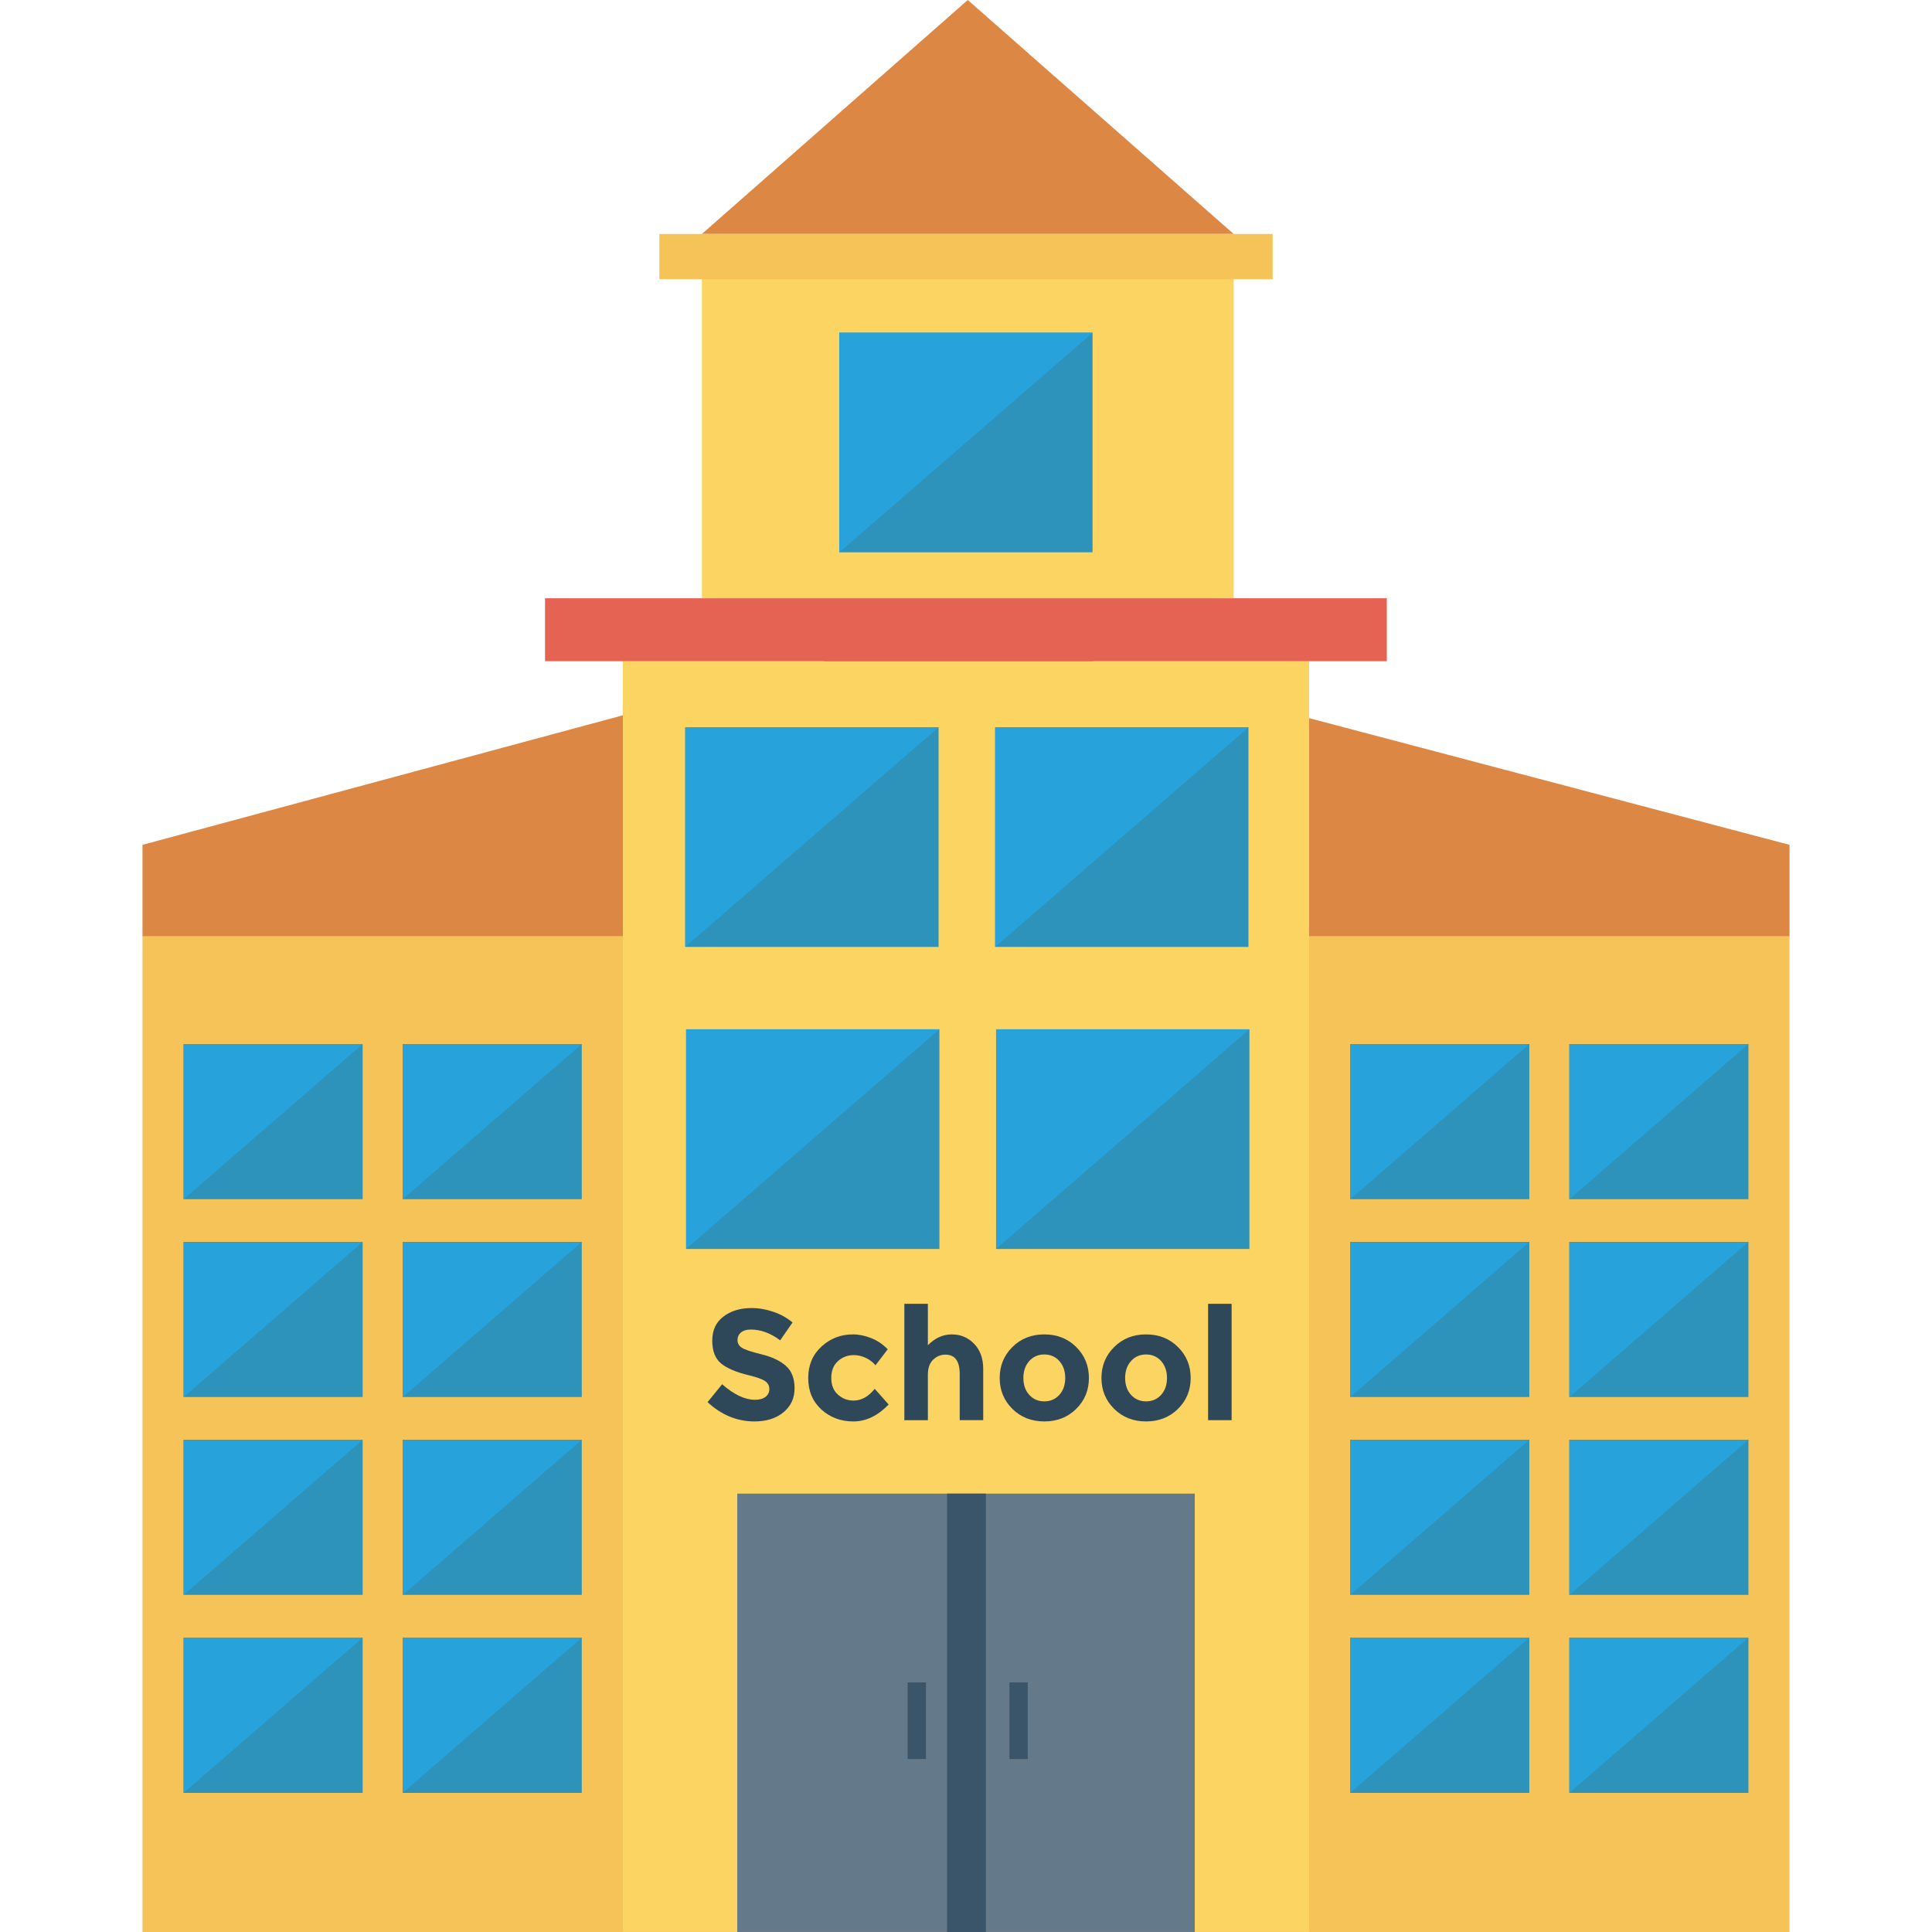 <?xml version="1.0" encoding="iso-8859-1"?>
<!-- Generator: Adobe Illustrator 19.0.0, SVG Export Plug-In . SVG Version: 6.00 Build 0)  -->
<svg xmlns="http://www.w3.org/2000/svg" xmlns:xlink="http://www.w3.org/1999/xlink" version="1.1" id="Capa_1" x="0px" y="0px" viewBox="0 0 426.667 426.667" style="enable-background:new 0 0 426.667 426.667;" xml:space="preserve">
<rect x="31.467" y="206.763" style="fill:#F6C358;" width="363.733" height="219.904"/>
<polygon style="fill:#DC8744;" points="395.2,186.576 211.31,138.078 31.467,186.576 31.467,206.783 395.2,206.783 "/>
<g>
	<rect x="137.557" y="146.005" style="fill:#FCD462;" width="151.556" height="280.64"/>
	<rect x="155.008" y="51.669" style="fill:#FCD462;" width="117.431" height="80.448"/>
</g>
<polygon style="fill:#DC8744;" points="272.44,51.669 213.725,0 155.01,51.669 "/>
<rect x="145.621" y="51.669" style="fill:#F6C358;" width="135.437" height="9.993"/>
<rect x="120.363" y="132.117" style="fill:#E56353;" width="185.907" height="13.909"/>
<rect x="162.816" y="329.856" style="fill:#64798A;" width="101.039" height="96.806"/>
<g>
	<rect x="209.152" y="329.856" style="fill:#3A556A;" width="8.576" height="96.806"/>
	<rect x="200.452" y="371.541" style="fill:#3A556A;" width="4.041" height="16.922"/>
	<rect x="222.933" y="371.541" style="fill:#3A556A;" width="4.041" height="16.922"/>
</g>
<rect x="219.776" y="160.623" style="fill:#2D93BA;" width="55.936" height="48.499"/>
<polygon style="fill:#27A2DB;" points="219.774,209.12 219.774,160.623 275.724,160.623 "/>
<rect x="185.344" y="73.472" style="fill:#2D93BA;" width="55.936" height="48.499"/>
<polygon style="fill:#27A2DB;" points="185.359,121.976 185.359,73.478 241.308,73.478 "/>
<rect x="151.339" y="160.623" style="fill:#2D93BA;" width="55.936" height="48.499"/>
<polygon style="fill:#27A2DB;" points="151.322,209.12 151.322,160.623 207.271,160.623 "/>
<rect x="219.989" y="227.328" style="fill:#2D93BA;" width="55.936" height="48.499"/>
<polygon style="fill:#27A2DB;" points="219.976,275.805 219.976,227.307 275.926,227.307 "/>
<rect x="151.522" y="227.328" style="fill:#2D93BA;" width="55.936" height="48.499"/>
<polygon style="fill:#27A2DB;" points="151.524,275.805 151.524,227.307 207.473,227.307 "/>
<rect x="88.93" y="230.571" style="fill:#2D93BA;" width="39.548" height="34.261"/>
<polygon style="fill:#27A2DB;" points="88.93,264.851 88.93,230.57 128.479,230.57 "/>
<rect x="40.542" y="230.571" style="fill:#2D93BA;" width="39.548" height="34.261"/>
<polygon style="fill:#27A2DB;" points="40.543,264.851 40.543,230.57 80.092,230.57 "/>
<rect x="40.542" y="274.261" style="fill:#2D93BA;" width="39.548" height="34.261"/>
<polygon style="fill:#27A2DB;" points="40.543,308.55 40.543,274.268 80.092,274.268 "/>
<rect x="40.542" y="317.952" style="fill:#2D93BA;" width="39.548" height="34.261"/>
<polygon style="fill:#27A2DB;" points="40.543,352.248 40.543,317.967 80.092,317.967 "/>
<rect x="40.542" y="361.685" style="fill:#2D93BA;" width="39.548" height="34.261"/>
<polygon style="fill:#27A2DB;" points="40.543,395.947 40.543,361.665 80.092,361.665 "/>
<rect x="88.93" y="274.261" style="fill:#2D93BA;" width="39.548" height="34.261"/>
<polygon style="fill:#27A2DB;" points="88.93,308.55 88.93,274.268 128.479,274.268 "/>
<rect x="88.93" y="317.952" style="fill:#2D93BA;" width="39.548" height="34.261"/>
<polygon style="fill:#27A2DB;" points="88.93,352.248 88.93,317.967 128.479,317.967 "/>
<rect x="88.93" y="361.685" style="fill:#2D93BA;" width="39.548" height="34.261"/>
<polygon style="fill:#27A2DB;" points="88.93,395.947 88.93,361.665 128.479,361.665 "/>
<rect x="346.581" y="230.571" style="fill:#2D93BA;" width="39.548" height="34.261"/>
<polygon style="fill:#27A2DB;" points="346.575,264.851 346.575,230.57 386.124,230.57 "/>
<rect x="298.189" y="230.571" style="fill:#2D93BA;" width="39.548" height="34.261"/>
<polygon style="fill:#27A2DB;" points="298.187,264.851 298.187,230.57 337.736,230.57 "/>
<rect x="298.189" y="274.261" style="fill:#2D93BA;" width="39.548" height="34.261"/>
<polygon style="fill:#27A2DB;" points="298.187,308.55 298.187,274.268 337.736,274.268 "/>
<rect x="298.189" y="317.952" style="fill:#2D93BA;" width="39.548" height="34.261"/>
<polygon style="fill:#27A2DB;" points="298.187,352.248 298.187,317.967 337.736,317.967 "/>
<rect x="298.189" y="361.685" style="fill:#2D93BA;" width="39.548" height="34.261"/>
<polygon style="fill:#27A2DB;" points="298.187,395.947 298.187,361.665 337.736,361.665 "/>
<rect x="346.581" y="274.261" style="fill:#2D93BA;" width="39.548" height="34.261"/>
<polygon style="fill:#27A2DB;" points="346.575,308.55 346.575,274.268 386.124,274.268 "/>
<rect x="346.581" y="317.952" style="fill:#2D93BA;" width="39.548" height="34.261"/>
<polygon style="fill:#27A2DB;" points="346.575,352.248 346.575,317.967 386.124,317.967 "/>
<rect x="346.581" y="361.685" style="fill:#2D93BA;" width="39.548" height="34.261"/>
<polygon style="fill:#27A2DB;" points="346.575,395.947 346.575,361.665 386.124,361.665 "/>
<g>
	<path style="fill:#2F4859;" d="M163.651,294.258c-0.518,0.429-0.778,0.995-0.778,1.696c0,0.704,0.317,1.264,0.95,1.681   c0.636,0.414,2.102,0.906,4.399,1.471c2.297,0.565,4.082,1.415,5.352,2.546c1.27,1.131,1.903,2.782,1.903,4.952   s-0.814,3.931-2.439,5.281c-1.628,1.35-3.771,2.028-6.426,2.028c-3.833,0-7.285-1.421-10.354-4.26l3.221-3.949   c2.611,2.285,5.023,3.428,7.237,3.428c0.995,0,1.773-0.213,2.338-0.639c0.565-0.429,0.85-1.006,0.85-1.732   c0-0.728-0.302-1.305-0.9-1.732c-0.601-0.429-1.791-0.861-3.567-1.299c-2.818-0.669-4.878-1.542-6.184-2.614   c-1.305-1.074-1.957-2.759-1.957-5.056s0.826-4.07,2.478-5.316c1.649-1.246,3.709-1.871,6.181-1.871   c1.616,0,3.232,0.278,4.849,0.832c1.616,0.554,3.025,1.338,4.224,2.353l-2.735,3.949c-2.102-1.593-4.271-2.389-6.509-2.389   C164.879,293.618,164.169,293.832,163.651,294.258z"/>
	<path style="fill:#2F4859;" d="M188.497,309.307c1.732,0,3.292-0.867,4.677-2.599l3.081,3.463c-2.404,2.492-5,3.742-7.794,3.742   c-2.791,0-5.153-0.885-7.08-2.649c-1.927-1.767-2.892-4.076-2.892-6.927c0-2.851,0.974-5.171,2.928-6.962   c1.951-1.788,4.263-2.685,6.941-2.685c1.341,0,2.697,0.278,4.07,0.832c1.373,0.554,2.581,1.373,3.62,2.46l-2.703,3.531   c-0.601-0.713-1.332-1.27-2.199-1.661c-0.864-0.394-1.726-0.589-2.581-0.589c-1.362,0-2.534,0.444-3.514,1.332   c-0.983,0.891-1.471,2.125-1.471,3.706c0,1.581,0.488,2.812,1.471,3.688C186.032,308.869,187.183,309.307,188.497,309.307z"/>
	<path style="fill:#2F4859;" d="M204.914,303.591v10.044h-5.195v-25.696h5.195v9.144c1.569-1.592,3.33-2.392,5.281-2.392   s3.594,0.693,4.934,2.078c1.338,1.385,2.007,3.232,2.007,5.541v11.325h-5.192v-10.183c0-2.862-1.051-4.292-3.152-4.292   c-1.039,0-1.945,0.376-2.72,1.125C205.299,301.033,204.914,302.138,204.914,303.591z"/>
	<path style="fill:#2F4859;" d="M240.479,304.319c0,2.7-0.935,4.976-2.806,6.823c-1.868,1.847-4.218,2.771-7.048,2.771   c-2.827,0-5.177-0.924-7.045-2.771c-1.871-1.847-2.806-4.123-2.806-6.823c0-2.703,0.935-4.982,2.806-6.841   c1.868-1.859,4.218-2.788,7.045-2.788c2.83,0,5.18,0.929,7.048,2.788C239.544,299.337,240.479,301.617,240.479,304.319z    M226.004,304.319c0,1.524,0.432,2.765,1.296,3.724c0.867,0.956,1.974,1.436,3.324,1.436c1.353,0,2.46-0.48,3.327-1.436   c0.864-0.959,1.296-2.199,1.296-3.724s-0.432-2.771-1.296-3.742c-0.867-0.968-1.974-1.453-3.327-1.453   c-1.35,0-2.457,0.485-3.324,1.453C226.437,301.549,226.004,302.795,226.004,304.319z"/>
	<path style="fill:#2F4859;" d="M262.952,304.319c0,2.7-0.935,4.976-2.806,6.823c-1.868,1.847-4.218,2.771-7.048,2.771   c-2.827,0-5.177-0.924-7.045-2.771c-1.871-1.847-2.806-4.123-2.806-6.823c0-2.703,0.935-4.982,2.806-6.841   c1.868-1.859,4.218-2.788,7.045-2.788c2.83,0,5.18,0.929,7.048,2.788C262.017,299.337,262.952,301.617,262.952,304.319z    M248.477,304.319c0,1.524,0.432,2.765,1.297,3.724c0.867,0.956,1.974,1.436,3.324,1.436c1.353,0,2.46-0.48,3.327-1.436   c0.864-0.959,1.297-2.199,1.297-3.724s-0.432-2.771-1.297-3.742c-0.867-0.968-1.974-1.453-3.327-1.453   c-1.35,0-2.457,0.485-3.324,1.453C248.909,301.549,248.477,302.795,248.477,304.319z"/>
	<path style="fill:#2F4859;" d="M271.992,313.634h-5.195v-25.696h5.195V313.634z"/>
</g>
<g>
</g>
<g>
</g>
<g>
</g>
<g>
</g>
<g>
</g>
<g>
</g>
<g>
</g>
<g>
</g>
<g>
</g>
<g>
</g>
<g>
</g>
<g>
</g>
<g>
</g>
<g>
</g>
<g>
</g>
</svg>
